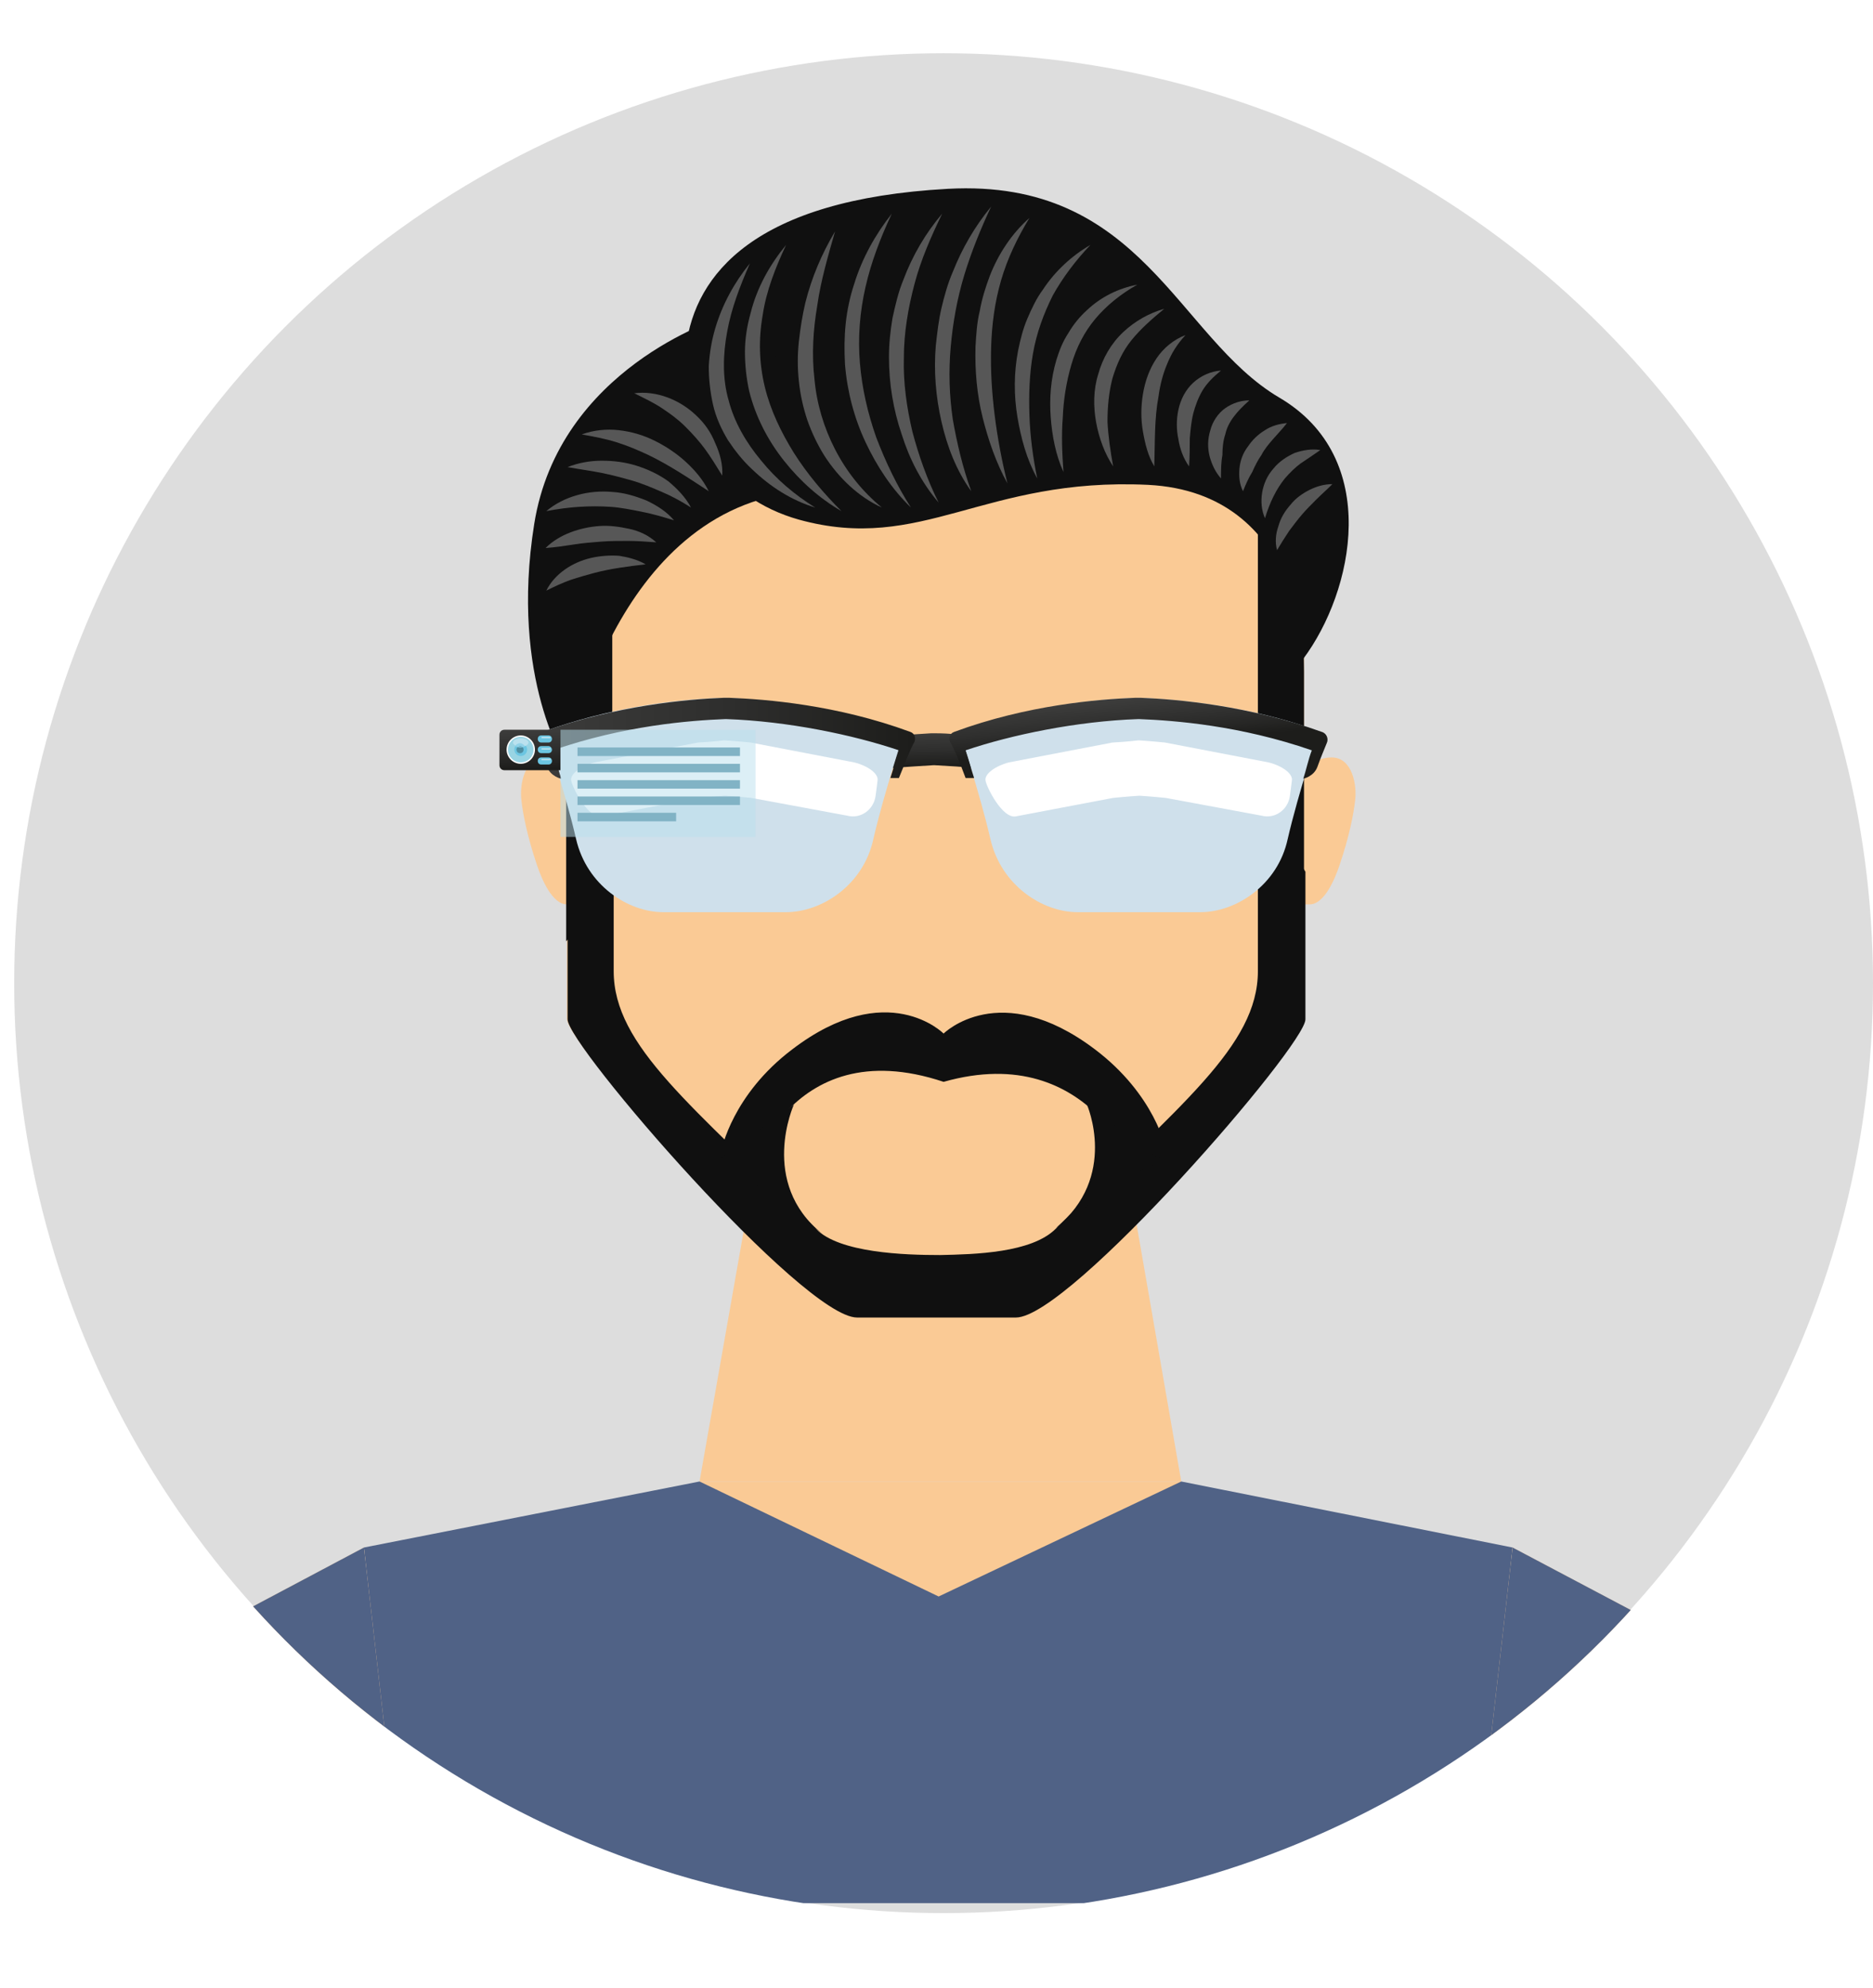 <?xml version="1.0" encoding="utf-8"?>
<!-- Generator: Adobe Illustrator 27.0.0, SVG Export Plug-In . SVG Version: 6.00 Build 0)  -->
<svg version="1.1" id="Layer_1" xmlns="http://www.w3.org/2000/svg" xmlns:xlink="http://www.w3.org/1999/xlink" x="0px" y="0px"
	 viewBox="0 0 264 280" style="enable-background:new 0 0 264 280;" xml:space="preserve">
<style type="text/css">
	.st0{fill:#DDDDDD;}
	.st1{clip-path:url(#SVGID_00000177444812702009026150000013582935846379204534_);}
	.st2{fill:#FACA95;}
	.st3{fill:#506286;}
	.st4{fill:#101010;}
	.st5{opacity:0.3;}
	.st6{fill:#FFFFFF;}
	.st7{fill:url(#SVGID_00000098197166482179004010000000928893561675161271_);}
	.st8{fill:#CFE0EB;}
	.st9{filter:url(#Adobe_OpacityMaskFilter);}
	.st10{filter:url(#Adobe_OpacityMaskFilter_00000137105797217185174810000017091867161695678134_);}
	
		.st11{mask:url(#SVGID_00000024717223883832604630000008778144300906926749_);fill:url(#SVGID_00000022539830080273630990000014247107320584247743_);}
	.st12{fill:url(#SVGID_00000147916148676054004240000011965032027169755285_);}
	.st13{filter:url(#Adobe_OpacityMaskFilter_00000135681733191208955050000010987475475649091995_);}
	.st14{filter:url(#Adobe_OpacityMaskFilter_00000014632364553698626140000018026942229691574917_);}
	
		.st15{mask:url(#SVGID_00000118383595305881265890000013108504982341680016_);fill:url(#SVGID_00000172438986638304136860000008529165176983362980_);}
	.st16{fill:url(#SVGID_00000058571234670776454200000016849035046872141980_);}
	.st17{fill:url(#SVGID_00000005960874434757971230000010270218538489131683_);}
	.st18{fill:url(#SVGID_00000148636059139122958250000007435422107404957327_);}
	.st19{fill:url(#SVGID_00000114068290256613092000000005703620166358154395_);}
	.st20{fill:#99D4E3;}
	.st21{fill:#6CC6E2;}
	.st22{fill:#4F8EA1;}
	.st23{fill:#BAE1EE;}
	.st24{fill:#91D2E8;}
	.st25{fill:#5BA4BA;}
	.st26{opacity:0.5;fill:#BAE1EE;}
	.st27{fill:#81B3C5;}
</style>
<circle class="st0" cx="133" cy="138.5" r="131"/>
<g>
	<defs>
		<circle id="SVGID_1_" cx="133" cy="138.6" r="131"/>
	</defs>
	<clipPath id="SVGID_00000102506653952524317730000002391128127391314328_">
		<use xlink:href="#SVGID_1_"  style="overflow:visible;"/>
	</clipPath>
	<g style="clip-path:url(#SVGID_00000102506653952524317730000002391128127391314328_);">
		<g>
			<polygon class="st2" points="166.5,208.7 98.6,208.7 105.6,169 159.6,169 			"/>
		</g>
		<polygon class="st2" points="166.5,208.7 132.3,208.7 98.6,208.7 98.3,211 132.3,243.8 166.8,211 		"/>
		<polygon class="st3" points="207.9,268.1 213.2,218 166.5,208.7 132.3,224.9 98.6,208.7 51.3,218 56.6,268.1 		"/>
		<g>
			<g>
				<polygon class="st2" points="240.8,268.1 239.5,231.9 213.2,218 207.5,268.1 				"/>
			</g>
		</g>
		<polygon class="st2" points="57,268.1 51.3,218 25.1,231.9 22.8,268.1 		"/>
		<polygon class="st3" points="240.8,268.1 239.5,231.9 213.2,218 207.5,268.1 		"/>
		<polygon class="st3" points="57,268.1 51.3,218 25.1,231.9 22.8,268.1 		"/>
		<g>
			<path class="st2" d="M182.5,127.4c0,0,1.6,0,2.1,0c2.1,0,3.6-3.7,4.2-5.5c1.4-4.1,2-7.3,2.2-9.1c0.3-2.2-0.4-6.1-3.3-6.1
				c-3.3,0-5.2,3.4-5.2,3.4V127.4z"/>
			<path class="st2" d="M82,127.4c0,0-1.6,0-2.1,0c-2.1,0-3.6-3.7-4.2-5.5c-1.4-4.1-2-7.3-2.2-9.1c-0.3-2.2,0.4-6.1,3.3-6.1
				c3.3,0,5.2,3.4,5.2,3.4V127.4z"/>
		</g>
		<path class="st2" d="M164.2,50.4c-12.6-9.6-39.7-15.3-62.7,0.1C82.3,63.5,79.9,86.8,79.9,86.8s0,37.1,0,56.7
			c0,3.7,33.9,42,41.6,42H143c7.6,0,40.8-38.3,40.8-42c0-19.6,0-58.8,0-58.8S182.2,64.1,164.2,50.4z"/>
		<path class="st4" d="M96.7,48.8c1.3-10.1,9.6-20.7,36.9-22.2c27.4-1.5,32.3,20.9,46.7,29.4c14.5,8.5,10.5,27.3,3.4,36.8
			c0,0-0.1-23.4-21.9-24.5c-23.2-1.1-31.8,9.7-49.2,4.9C101.9,70.2,95.2,60.8,96.7,48.8z"/>
		<path class="st4" d="M101.3,44.9c0,0-22.5,7-26,28.9c-3.5,21.9,4.6,34,4.6,34s5.9-35,31.8-38.4C111.7,69.4,122,54.5,101.3,44.9z"
			/>
		<g>
			<path class="st4" d="M86.3,73.3v36.7c0,16.3-6.5,22.6-6.5,22.6v-28.8C79.9,92.3,82.3,81.7,86.3,73.3z"/>
		</g>
		<g>
			<path class="st4" d="M177.3,64v46.1c0,16.3,6.5,22.6,6.5,22.6V94.6C183.8,83,181.3,72.4,177.3,64z"/>
		</g>
		<path class="st4" d="M177.3,111.9c0,0,0,7.5,0,24.9c0,10.6-11.1,18.9-28.5,36.3c-3.4,3.4-11.4,3.6-16.3,3.7
			c-5,0-14.2-0.3-17.5-3.7c-17.4-17.4-28.5-25.7-28.5-36.3c0-17.3,0-24.9,0-24.9s-2.8,4.5-6.5,10.9v20.8c0,3.7,33.2,42,40.8,42h11.5
			h0.9h10c7.6,0,40.8-38.3,40.8-42v-20.8C180.1,116.4,177.3,111.9,177.3,111.9z"/>
		<path class="st4" d="M154.3,147.8c-13.4-10.1-21.3-2.2-21.3-2.2s-7.9-8-21.3,2.2c-8.5,6.4-10,14.2-10,14.2l3.6,4.4
			c0,0,5.5-21.4,27.7-14c21.2-6,27.7,14,27.7,14l3.6-4.4C164.4,161.9,162.8,154.2,154.3,147.8z"/>
		<g>
			<path class="st4" d="M153.2,155.6c0,0,4.5,10.2-4.4,17.4l14.6-9.8L153.2,155.6z"/>
			<path class="st4" d="M111.9,155.6c0,0-5,11,4,18.2l-14.2-10.6L111.9,155.6z"/>
		</g>
		<g class="st5">
			<g>
				<path class="st6" d="M114.9,71.5c-3.3-1-6.3-2.9-8.9-5.4c-1.3-1.2-2.4-2.6-3.4-4.1c-0.9-1.5-1.7-3.2-2.1-5
					c-0.4-1.8-0.6-3.6-0.6-5.4c0.1-1.8,0.4-3.6,0.9-5.3c1-3.4,2.7-6.5,4.9-9.2c-1.4,3.2-2.6,6.3-3.2,9.6c-0.6,3.2-0.7,6.6,0.2,9.7
					c0.8,3.1,2.5,6,4.6,8.5C109.4,67.5,112,69.7,114.9,71.5z"/>
			</g>
			<g>
				<path class="st6" d="M149.9,66.5c-1.1-2.4-1.6-5.1-1.8-7.7c-0.2-2.7,0-5.4,0.8-8.1c0.4-1.3,0.9-2.6,1.7-3.8
					c0.7-1.2,1.6-2.3,2.6-3.2c2-1.9,4.5-3.1,7.1-3.6c-2.3,1.3-4.3,2.9-5.9,4.8c-1.6,1.9-2.7,4.1-3.4,6.5c-0.7,2.4-1.1,4.9-1.2,7.4
					C149.6,61.3,149.7,63.8,149.9,66.5z"/>
			</g>
			<g>
				<path class="st6" d="M146.2,67.4c-1.5-2.7-2.3-5.7-2.8-8.7c-0.5-3-0.5-6.2,0.1-9.3c0.3-1.5,0.7-3.1,1.3-4.5
					c0.6-1.4,1.3-2.9,2.2-4.1c1.7-2.6,4.1-4.8,6.7-6.3c-2.1,2.2-3.9,4.6-5.3,7.1c-1.3,2.6-2.3,5.3-2.8,8.2c-0.5,2.8-0.6,5.8-0.5,8.7
					C145.2,61.5,145.6,64.5,146.2,67.4z"/>
			</g>
			<g>
				<path class="st6" d="M142,68.1c-1.6-2.9-2.7-6.1-3.5-9.3c-0.8-3.2-1.1-6.6-1-10c0.1-1.7,0.2-3.4,0.6-5c0.3-1.7,0.8-3.3,1.4-4.9
					c1.2-3.1,3.1-6,5.6-8.2c-1.7,2.8-3.1,5.7-4,8.8c-0.9,3.1-1.3,6.2-1.4,9.4c-0.1,3.2,0.1,6.4,0.5,9.6
					C140.6,61.7,141.2,64.9,142,68.1z"/>
			</g>
			<g>
				<path class="st6" d="M128.4,71.5c-2.7-2.6-4.8-5.8-6.4-9.2c-1.6-3.4-2.6-7.2-2.9-11c-0.1-1.9-0.1-3.8,0.1-5.7
					c0.2-1.9,0.6-3.8,1.2-5.6c1.1-3.6,3-7,5.3-9.9c-1.6,3.4-2.9,6.8-3.7,10.3c-0.8,3.5-1.1,7.1-0.8,10.7c0.3,3.6,1.1,7.1,2.3,10.5
					C124.8,65,126.4,68.4,128.4,71.5z"/>
			</g>
			<g>
				<path class="st6" d="M132.3,70.8c-2.4-2.8-4.1-6.1-5.2-9.6c-1.2-3.5-1.8-7.2-1.8-10.9c0-1.9,0.2-3.7,0.5-5.5
					c0.4-1.8,0.8-3.6,1.5-5.3c1.3-3.5,3.2-6.7,5.5-9.4c-1.6,3.3-3,6.5-3.9,9.9c-0.9,3.4-1.5,6.9-1.5,10.4c-0.1,3.5,0.4,7,1.2,10.4
					C129.5,64.2,130.7,67.6,132.3,70.8z"/>
			</g>
			<g>
				<path class="st6" d="M118.6,72c-3.1-1.8-5.8-4.2-8.1-7.1c-2.3-2.9-4-6.2-4.9-9.8c-0.4-1.8-0.6-3.7-0.6-5.5
					c0-1.9,0.3-3.7,0.8-5.5c0.9-3.6,2.7-6.8,5-9.6c-1.5,3.2-2.8,6.5-3.3,9.9c-0.6,3.4-0.5,6.8,0.3,10.1c0.8,3.3,2.3,6.4,4.1,9.3
					C113.8,66.8,116.1,69.5,118.6,72z"/>
			</g>
			<g>
				<path class="st6" d="M136.9,69.2c-2.1-2.9-3.4-6.3-4.2-9.8c-0.8-3.5-1.1-7.1-0.8-10.7c0.2-1.8,0.4-3.6,0.8-5.3
					c0.4-1.7,0.9-3.5,1.6-5.1c1.3-3.3,3.1-6.4,5.4-9.2c-1.5,3.2-2.8,6.4-3.8,9.7c-1,3.3-1.6,6.7-1.9,10.1c-0.3,3.4-0.2,6.8,0.3,10.2
					C134.9,62.5,135.7,65.9,136.9,69.2z"/>
			</g>
			<g>
				<path class="st6" d="M124.3,71.5c-3.3-1.5-6.1-4.2-8.1-7.3c-1-1.6-1.8-3.3-2.4-5c-0.6-1.8-1-3.6-1.2-5.5c-0.2-1.9-0.2-3.7,0-5.6
					c0.2-1.8,0.5-3.7,0.9-5.4c0.9-3.6,2.3-6.9,4.2-10.1c-1,3.5-2,6.9-2.5,10.4c-0.6,3.5-0.8,7-0.4,10.4c0.3,3.4,1.3,6.8,2.9,9.9
					C119.3,66.4,121.5,69.2,124.3,71.5z"/>
			</g>
			<g>
				<path class="st6" d="M99.9,69.2c-2.9-1.9-5.6-3.7-8.5-5.1c-1.5-0.7-2.9-1.3-4.5-1.8c-1.6-0.5-3.2-0.8-4.9-1.1
					c1.6-0.6,3.5-0.8,5.2-0.6c1.8,0.2,3.5,0.7,5.1,1.5c1.6,0.8,3.1,1.8,4.4,3C98,66.3,99.1,67.6,99.9,69.2z"/>
			</g>
			<g>
				<path class="st6" d="M97.4,71.5c-1.4-0.9-2.7-1.6-4.1-2.2c-1.4-0.6-2.8-1.2-4.2-1.6c-1.4-0.4-2.9-0.8-4.4-1.1
					c-1.5-0.3-3.1-0.5-4.7-0.8c1.5-0.6,3.2-0.9,4.8-0.9c1.7,0,3.3,0.2,4.9,0.7c1.6,0.5,3.1,1.2,4.5,2.2C95.4,68.8,96.6,70,97.4,71.5
					z"/>
			</g>
			<g>
				<path class="st6" d="M95,73.3c-1.6-0.5-3-0.9-4.5-1.2c-1.5-0.3-3-0.6-4.4-0.7c-1.5-0.1-3-0.1-4.5,0c-1.5,0.1-3,0.3-4.6,0.6
					c2.5-2.1,6-3,9.3-2.7c1.7,0.1,3.3,0.6,4.8,1.2C92.6,71.2,94,72.1,95,73.3z"/>
			</g>
			<g>
				<path class="st6" d="M92.5,76.4c-1.4-0.1-2.7-0.2-4-0.2c-1.3,0-2.5,0-3.8,0.1c-1.3,0.1-2.5,0.2-3.8,0.4c-1.3,0.2-2.6,0.4-4,0.5
					c1-1,2.2-1.7,3.5-2.2c1.3-0.5,2.7-0.8,4.1-0.9c1.4-0.1,2.8,0.1,4.2,0.4C90.1,74.8,91.4,75.4,92.5,76.4z"/>
			</g>
			<g>
				<path class="st6" d="M91,79.5c-2.6,0.3-4.9,0.6-7.2,1.2c-1.1,0.3-2.2,0.6-3.4,1c-1.1,0.4-2.2,0.9-3.4,1.5c1.2-2.4,3.7-4,6.3-4.6
					c1.3-0.3,2.7-0.4,4-0.3C88.5,78.5,89.8,78.8,91,79.5z"/>
			</g>
			<g>
				<path class="st6" d="M101.8,67c-0.8-1.3-1.6-2.6-2.4-3.7c-0.8-1.1-1.8-2.2-2.8-3.2c-1-1-2.1-1.8-3.3-2.6
					c-1.2-0.8-2.5-1.4-3.9-2.1c3.1-0.4,6.4,0.9,8.7,3.1c1.2,1.1,2.1,2.4,2.7,3.9C101.5,63.9,101.9,65.5,101.8,67z"/>
			</g>
			<g>
				<path class="st6" d="M156.9,65.7c-1.2-1.8-2-4-2.4-6.2c-0.4-2.2-0.4-4.6,0.3-6.8c0.6-2.2,1.8-4.3,3.5-5.9
					c1.7-1.6,3.7-2.7,5.8-3.3c-1.7,1.4-3.3,2.8-4.6,4.4c-1.3,1.6-2.1,3.4-2.7,5.4c-0.5,1.9-0.7,4-0.7,6.1
					C156.2,61.4,156.5,63.5,156.9,65.7z"/>
			</g>
			<g>
				<path class="st6" d="M162.7,65.7c-0.9-1.5-1.3-3.2-1.6-4.9c-0.3-1.7-0.3-3.5,0-5.3c0.3-1.8,0.9-3.5,1.9-5c1-1.5,2.5-2.7,4.1-3.3
					c-1.2,1.3-2,2.6-2.6,4.1c-0.6,1.4-1,3-1.2,4.5C162.7,59,162.8,62.2,162.7,65.7z"/>
			</g>
			<g>
				<path class="st6" d="M167.6,65.7c-0.8-1.1-1.3-2.5-1.5-3.8c-0.3-1.4-0.3-2.8,0-4.2c0.3-1.4,1-2.8,2.1-3.8c1.1-1,2.5-1.6,3.9-1.7
					c-1.1,0.9-2,1.8-2.6,2.8c-0.6,1-1,2.1-1.3,3.2c-0.3,1.2-0.4,2.4-0.5,3.6C167.7,63,167.7,64.3,167.6,65.7z"/>
			</g>
			<g>
				<path class="st6" d="M172.1,67.4c-0.8-0.9-1.3-2-1.6-3.1c-0.3-1.2-0.3-2.4,0.1-3.7c0.3-1.2,1.1-2.4,2.1-3.1
					c1-0.7,2.2-1.1,3.4-1.1c-0.9,0.8-1.6,1.5-2.2,2.3c-0.6,0.8-1,1.6-1.2,2.5c-0.3,0.9-0.4,1.9-0.4,2.9
					C172.1,65.2,172.1,66.3,172.1,67.4z"/>
			</g>
			<g>
				<path class="st6" d="M175.2,69.2c-0.5-1-0.6-2.1-0.5-3.2c0.1-1.1,0.5-2.2,1.2-3.1c0.6-0.9,1.4-1.7,2.4-2.3c0.9-0.6,2-0.9,3.1-1
					c-0.7,0.9-1.4,1.6-2,2.3c-0.6,0.7-1.2,1.4-1.6,2.2c-0.5,0.7-0.9,1.5-1.3,2.4C176,67.3,175.6,68.2,175.2,69.2z"/>
			</g>
			<g>
				<path class="st6" d="M178.3,73c-0.5-1.1-0.6-2.4-0.4-3.6c0.2-1.2,0.7-2.4,1.6-3.4c0.8-1,1.9-1.7,3-2.2c1.2-0.4,2.4-0.6,3.6-0.4
					c-1,0.7-1.9,1.3-2.8,1.9c-0.8,0.6-1.5,1.3-2.2,2.1C179.9,68.9,179,70.7,178.3,73z"/>
			</g>
			<g>
				<path class="st6" d="M180,77.5c-0.3-1.1-0.2-2.3,0.2-3.4c0.3-1.1,0.9-2.1,1.7-3c0.7-0.9,1.7-1.6,2.7-2.1c1-0.5,2.1-0.8,3.2-0.8
					c-0.8,0.8-1.6,1.5-2.3,2.2c-0.7,0.7-1.4,1.4-2,2.1c-0.6,0.7-1.2,1.5-1.8,2.3C181.1,75.7,180.6,76.5,180,77.5z"/>
			</g>
		</g>
		<g>
			<g>
				
					<linearGradient id="SVGID_00000089555199312112654810000004231881938745573310_" gradientUnits="userSpaceOnUse" x1="131.932" y1="103.204" x2="132.018" y2="108.022">
					<stop  offset="0" style="stop-color:#3C3C3B"/>
					<stop  offset="0.515" style="stop-color:#2E2E2D"/>
					<stop  offset="1" style="stop-color:#1D1D1B"/>
				</linearGradient>
				<path style="fill:url(#SVGID_00000089555199312112654810000004231881938745573310_);" d="M132,103.3c-0.1,0-0.2,0-0.3,0l-0.1,0
					l-0.1,0c-0.1,0-0.2,0-0.3,0c-1.5,0.1-3.4,0.2-5.5,0.4v4.5c2.3-0.2,4.3-0.3,5.8-0.4c0,0,0.1,0,0.1,0c0,0,0,0,0.1,0
					c0,0,0.1,0,0.1,0c1.7,0.1,4,0.2,6.6,0.5v-4.5C135.8,103.5,133.6,103.3,132,103.3z"/>
			</g>
			<path class="st8" d="M160.8,98.3L160.8,98.3c-0.1,0-0.1,0-0.2,0c-0.1,0-0.1,0-0.2,0v0c-7.1,0.2-16.4,1.5-25.2,4.7
				c0,0,2.9,8.7,4.4,15.2c1.5,6.5,7.3,10.3,12.3,10.3h8.5h0.3h8.5c5,0,10.9-3.8,12.3-10.3c1.5-6.5,4.4-15.2,4.4-15.2
				C177.2,99.8,167.9,98.6,160.8,98.3z"/>
			<path class="st8" d="M102.4,98.3L102.4,98.3c-0.1,0-0.1,0-0.2,0c-0.1,0-0.1,0-0.2,0v0c-7.1,0.2-16.4,1.5-25.2,4.7
				c0,0,2.9,8.7,4.4,15.2c1.5,6.5,7.3,10.3,12.3,10.3h8.5h0.3h8.5c5,0,10.9-3.8,12.3-10.3c1.5-6.5,4.4-15.2,4.4-15.2
				C118.8,99.8,109.5,98.6,102.4,98.3z"/>
			<defs>
				<filter id="Adobe_OpacityMaskFilter" filterUnits="userSpaceOnUse" x="80.7" y="104.2" width="43.1" height="10.9">
					<feFlood  style="flood-color:white;flood-opacity:1" result="back"/>
					<feBlend  in="SourceGraphic" in2="back" mode="normal"/>
				</filter>
			</defs>
			
				<mask maskUnits="userSpaceOnUse" x="80.7" y="104.2" width="43.1" height="10.9" id="SVGID_00000050640976366355937420000002103989436850901922_">
				<g class="st9">
					<defs>
						
							<filter id="Adobe_OpacityMaskFilter_00000065061593087728410340000012209883021893235844_" filterUnits="userSpaceOnUse" x="80.7" y="104.2" width="43.1" height="10.9">
							<feFlood  style="flood-color:white;flood-opacity:1" result="back"/>
							<feBlend  in="SourceGraphic" in2="back" mode="normal"/>
						</filter>
					</defs>
					
						<mask maskUnits="userSpaceOnUse" x="80.7" y="104.2" width="43.1" height="10.9" id="SVGID_00000050640976366355937420000002103989436850901922_">
						<g style="filter:url(#Adobe_OpacityMaskFilter_00000065061593087728410340000012209883021893235844_);">
						</g>
					</mask>
					
						<linearGradient id="SVGID_00000169529502675884381880000002143435684898927530_" gradientUnits="userSpaceOnUse" x1="102.092" y1="104.241" x2="102.264" y2="111.728">
						<stop  offset="0" style="stop-color:#FFFFFF"/>
						<stop  offset="0.157" style="stop-color:#DDDDDD"/>
						<stop  offset="0.506" style="stop-color:#858585"/>
						<stop  offset="1" style="stop-color:#000000"/>
					</linearGradient>
					
						<path style="mask:url(#SVGID_00000050640976366355937420000002103989436850901922_);fill:url(#SVGID_00000169529502675884381880000002143435684898927530_);" d="
						M98.5,112.4c2-0.2,3.6-0.3,3.6-0.3c0,0,0,0,0,0c0,0,0.1,0,0.1,0c0,0,0.1,0,0.1,0c0,0,1.6,0.1,3.6,0.3l13.5,2.5
						c1.9,0.5,3.7-0.8,4-2.7c0,0,0.2-1.4,0.3-2.3c0.1-0.9-1.3-2-3.3-2.5l-14.6-2.8c-2-0.2-3.6-0.3-3.6-0.3c0,0,0,0,0,0
						c0,0-0.1,0-0.1,0c0,0-0.1,0-0.1,0c0,0-1.6,0.2-3.6,0.3l-14.6,2.8c-1.9,0.5-3.4,1.6-3.3,2.5c0.1,0.9,2.4,5.5,4.3,5.1L98.5,112.4
						z"/>
				</g>
			</mask>
			
				<linearGradient id="SVGID_00000077308623385447694940000015974567150367303080_" gradientUnits="userSpaceOnUse" x1="102.092" y1="104.241" x2="102.264" y2="111.728">
				<stop  offset="0" style="stop-color:#FFFFFF"/>
				<stop  offset="1" style="stop-color:#FFFFFF"/>
			</linearGradient>
			<path style="fill:url(#SVGID_00000077308623385447694940000015974567150367303080_);" d="M98.5,112.4c2-0.2,3.6-0.3,3.6-0.3
				c0,0,0,0,0,0c0,0,0.1,0,0.1,0c0,0,0.1,0,0.1,0c0,0,1.6,0.1,3.6,0.3l13.5,2.5c1.9,0.5,3.7-0.8,4-2.7c0,0,0.2-1.4,0.3-2.3
				c0.1-0.9-1.3-2-3.3-2.5l-14.6-2.8c-2-0.2-3.6-0.3-3.6-0.3c0,0,0,0,0,0c0,0-0.1,0-0.1,0c0,0-0.1,0-0.1,0c0,0-1.6,0.2-3.6,0.3
				l-14.6,2.8c-1.9,0.5-3.4,1.6-3.3,2.5c0.1,0.9,2.4,5.5,4.3,5.1L98.5,112.4z"/>
			<defs>
				
					<filter id="Adobe_OpacityMaskFilter_00000180368816139938117500000016896084397587774345_" filterUnits="userSpaceOnUse" x="139.1" y="104.2" width="43.1" height="10.9">
					<feFlood  style="flood-color:white;flood-opacity:1" result="back"/>
					<feBlend  in="SourceGraphic" in2="back" mode="normal"/>
				</filter>
			</defs>
			
				<mask maskUnits="userSpaceOnUse" x="139.1" y="104.2" width="43.1" height="10.9" id="SVGID_00000169534356275802340150000014206380813079175815_">
				<g style="filter:url(#Adobe_OpacityMaskFilter_00000180368816139938117500000016896084397587774345_);">
					<defs>
						
							<filter id="Adobe_OpacityMaskFilter_00000144338480685631341040000001194131360220719504_" filterUnits="userSpaceOnUse" x="139.1" y="104.2" width="43.1" height="10.9">
							<feFlood  style="flood-color:white;flood-opacity:1" result="back"/>
							<feBlend  in="SourceGraphic" in2="back" mode="normal"/>
						</filter>
					</defs>
					
						<mask maskUnits="userSpaceOnUse" x="139.1" y="104.2" width="43.1" height="10.9" id="SVGID_00000169534356275802340150000014206380813079175815_">
						<g style="filter:url(#Adobe_OpacityMaskFilter_00000144338480685631341040000001194131360220719504_);">
						</g>
					</mask>
					
						<linearGradient id="SVGID_00000149362857344535282510000006319412598620992396_" gradientUnits="userSpaceOnUse" x1="160.471" y1="104.156" x2="160.73" y2="111.901">
						<stop  offset="0" style="stop-color:#FFFFFF"/>
						<stop  offset="0.143" style="stop-color:#D9D9D9"/>
						<stop  offset="0.74" style="stop-color:#3E3E3E"/>
						<stop  offset="1" style="stop-color:#000000"/>
					</linearGradient>
					
						<path style="mask:url(#SVGID_00000169534356275802340150000014206380813079175815_);fill:url(#SVGID_00000149362857344535282510000006319412598620992396_);" d="
						M156.9,112.4c2-0.2,3.6-0.3,3.6-0.3c0,0,0,0,0,0c0,0,0.1,0,0.1,0c0,0,0.1,0,0.1,0c0,0,1.6,0.1,3.6,0.3l13.5,2.5
						c1.9,0.5,3.7-0.8,4-2.7c0,0,0.2-1.4,0.3-2.3c0.1-0.9-1.3-2-3.3-2.5l-14.6-2.8c-2-0.2-3.6-0.3-3.6-0.3c0,0,0,0,0,0
						c0,0-0.1,0-0.1,0c0,0-0.1,0-0.1,0c0,0-1.6,0.2-3.6,0.3l-14.6,2.8c-1.9,0.5-3.4,1.6-3.3,2.5c0.1,0.9,2.4,5.5,4.3,5.1
						L156.9,112.4z"/>
				</g>
			</mask>
			
				<linearGradient id="SVGID_00000099620347692718754520000017664306703775360186_" gradientUnits="userSpaceOnUse" x1="160.471" y1="104.156" x2="160.73" y2="111.901">
				<stop  offset="0" style="stop-color:#FFFFFF"/>
				<stop  offset="1" style="stop-color:#FFFFFF"/>
			</linearGradient>
			<path style="fill:url(#SVGID_00000099620347692718754520000017664306703775360186_);" d="M156.9,112.4c2-0.2,3.6-0.3,3.6-0.3
				c0,0,0,0,0,0c0,0,0.1,0,0.1,0c0,0,0.1,0,0.1,0c0,0,1.6,0.1,3.6,0.3l13.5,2.5c1.9,0.5,3.7-0.8,4-2.7c0,0,0.2-1.4,0.3-2.3
				c0.1-0.9-1.3-2-3.3-2.5l-14.6-2.8c-2-0.2-3.6-0.3-3.6-0.3c0,0,0,0,0,0c0,0-0.1,0-0.1,0c0,0-0.1,0-0.1,0c0,0-1.6,0.2-3.6,0.3
				l-14.6,2.8c-1.9,0.5-3.4,1.6-3.3,2.5c0.1,0.9,2.4,5.5,4.3,5.1L156.9,112.4z"/>
			<g>
				
					<linearGradient id="SVGID_00000013171597712434745780000012802850304849173409_" gradientUnits="userSpaceOnUse" x1="75.619" y1="104.009" x2="128.742" y2="104.009">
					<stop  offset="0" style="stop-color:#3C3C3B"/>
					<stop  offset="0.515" style="stop-color:#2E2E2D"/>
					<stop  offset="1" style="stop-color:#1D1D1B"/>
				</linearGradient>
				<path style="fill:url(#SVGID_00000013171597712434745780000012802850304849173409_);" d="M126.7,109.6h-1.2
					c0.4-1.2,0.7-2.4,1.2-3.9c-6.5-2.2-15.7-4.1-24.3-4.4c0,0-0.2,0-0.2,0c-5,0.2-14.2,0.9-24.3,4.4c0.5,1.3,0.8,2.8,1.2,4
					c0,0-1.5-0.3-2-1.7c-0.5-1.4-0.9-2.3-1.3-3.3c-0.3-0.6,0-1.4,0.7-1.6c10.3-3.7,20.3-4.6,25.5-4.8c0.1,0,0.7,0,0.8,0
					c5.2,0.2,15.2,1,25.5,4.8c0.6,0.2,0.8,0.8,0.6,1.4C128.4,105.3,127.6,107.4,126.7,109.6z"/>
			</g>
			<g>
				
					<linearGradient id="SVGID_00000114062937802047884910000006744542374242401665_" gradientUnits="userSpaceOnUse" x1="160.155" y1="98.498" x2="160.729" y2="104.923">
					<stop  offset="0" style="stop-color:#3C3C3B"/>
					<stop  offset="0.515" style="stop-color:#2E2E2D"/>
					<stop  offset="1" style="stop-color:#1D1D1B"/>
				</linearGradient>
				<path style="fill:url(#SVGID_00000114062937802047884910000006744542374242401665_);" d="M136.1,109.6h1.2
					c-0.4-1.2-0.7-2.4-1.2-3.9c6.5-2.2,15.7-4.1,24.3-4.4c0,0,0.2,0,0.2,0c5,0.2,14.2,0.9,24.3,4.4c-0.5,1.3-0.8,2.8-1.2,4
					c0,0,1.5-0.3,2-1.7c0.5-1.4,0.9-2.3,1.3-3.3c0.3-0.6,0-1.4-0.7-1.6c-10.3-3.7-20.3-4.6-25.5-4.8c-0.1,0-0.7,0-0.8,0
					c-5.2,0.2-15.2,1-25.5,4.8c-0.6,0.2-0.8,0.8-0.6,1.4C134.4,105.3,135.3,107.4,136.1,109.6z"/>
			</g>
			<g>
				
					<linearGradient id="SVGID_00000007426187889498838090000006422940589380340366_" gradientUnits="userSpaceOnUse" x1="74.674" y1="102.858" x2="74.789" y2="108.279">
					<stop  offset="0" style="stop-color:#3C3C3B"/>
					<stop  offset="0.515" style="stop-color:#2E2E2D"/>
					<stop  offset="1" style="stop-color:#1D1D1B"/>
				</linearGradient>
				<path style="fill:url(#SVGID_00000007426187889498838090000006422940589380340366_);" d="M79,102.8h-7.9c-0.4,0-0.7,0.3-0.7,0.7
					v4.3c0,0.4,0.3,0.7,0.7,0.7H79V102.8z"/>
				<g>
					<path class="st6" d="M75.4,105.6c0,1.1-0.9,2-2,2c-1.1,0-2-0.9-2-2c0-1.1,0.9-2,2-2C74.5,103.6,75.4,104.5,75.4,105.6z"/>
					<path class="st20" d="M75.2,105.6c0,1-0.8,1.8-1.8,1.8c-1,0-1.8-0.8-1.8-1.8c0-1,0.8-1.8,1.8-1.8
						C74.4,103.8,75.2,104.6,75.2,105.6z"/>
					<path class="st21" d="M74.3,105.6c0,0.5-0.4,0.9-0.9,0.9c-0.5,0-0.9-0.4-0.9-0.9c0-0.5,0.4-0.9,0.9-0.9
						C73.9,104.7,74.3,105.1,74.3,105.6z"/>
					<path class="st22" d="M73.8,105.6c0,0.3-0.2,0.5-0.5,0.5c-0.3,0-0.5-0.2-0.5-0.5c0-0.3,0.2-0.5,0.5-0.5
						C73.6,105.1,73.8,105.3,73.8,105.6z"/>
					<path class="st23" d="M74.5,104.6c0,0.3-0.5,0.6-1.1,0.6c-0.6,0-1.1-0.3-1.1-0.6c0-0.3,0.5-0.6,1.1-0.6
						C74,104,74.5,104.3,74.5,104.6z"/>
					<path class="st24" d="M73.3,105.3c0.3,0,0.5-0.1,0.7-0.2c-0.2-0.2-0.4-0.4-0.7-0.4c-0.3,0-0.6,0.2-0.7,0.4
						C72.8,105.2,73.1,105.3,73.3,105.3z"/>
					<path class="st25" d="M73,105.2c0.1,0,0.2,0,0.3,0c0.1,0,0.2,0,0.3,0c-0.1-0.1-0.2-0.1-0.3-0.1C73.2,105.1,73.1,105.2,73,105.2
						z"/>
				</g>
				<g>
					<g>
						<path class="st21" d="M77.8,104.1c0,0.3-0.2,0.5-0.5,0.5h-1c-0.3,0-0.5-0.2-0.5-0.5l0,0c0-0.3,0.2-0.5,0.5-0.5h1
							C77.6,103.6,77.8,103.8,77.8,104.1L77.8,104.1z"/>
						<path class="st21" d="M77.8,105.6c0,0.3-0.2,0.5-0.5,0.5h-1c-0.3,0-0.5-0.2-0.5-0.5l0,0c0-0.3,0.2-0.5,0.5-0.5h1
							C77.6,105.1,77.8,105.4,77.8,105.6L77.8,105.6z"/>
						<path class="st21" d="M77.8,107.2c0,0.3-0.2,0.5-0.5,0.5h-1c-0.3,0-0.5-0.2-0.5-0.5l0,0c0-0.3,0.2-0.5,0.5-0.5h1
							C77.6,106.7,77.8,106.9,77.8,107.2L77.8,107.2z"/>
					</g>
					<path class="st23" d="M77.6,103.9c0,0.1-0.1,0.1-0.1,0.1h-1.1c-0.1,0-0.1-0.1-0.1-0.1l0,0c0-0.1,0.1-0.1,0.1-0.1h1.1
						C77.5,103.8,77.6,103.8,77.6,103.9L77.6,103.9z"/>
					<path class="st23" d="M77.6,105.5c0,0.1-0.1,0.1-0.1,0.1h-1.1c-0.1,0-0.1-0.1-0.1-0.1l0,0c0-0.1,0.1-0.1,0.1-0.1h1.1
						C77.5,105.3,77.6,105.4,77.6,105.5L77.6,105.5z"/>
					<path class="st23" d="M77.6,107c0,0.1-0.1,0.1-0.1,0.1h-1.1c-0.1,0-0.1-0.1-0.1-0.1l0,0c0-0.1,0.1-0.1,0.1-0.1h1.1
						C77.5,106.9,77.6,106.9,77.6,107L77.6,107z"/>
				</g>
			</g>
			<rect x="79" y="102.8" class="st26" width="27.5" height="15.1"/>
			<g>
				<rect x="81.4" y="105.3" class="st27" width="22.9" height="1.2"/>
				<rect x="81.4" y="107.6" class="st27" width="22.9" height="1.2"/>
				<rect x="81.4" y="109.9" class="st27" width="22.9" height="1.2"/>
				<rect x="81.4" y="112.2" class="st27" width="22.9" height="1.2"/>
				<rect x="81.4" y="114.5" class="st27" width="13.9" height="1.2"/>
			</g>
		</g>
	</g>
</g>
</svg>
